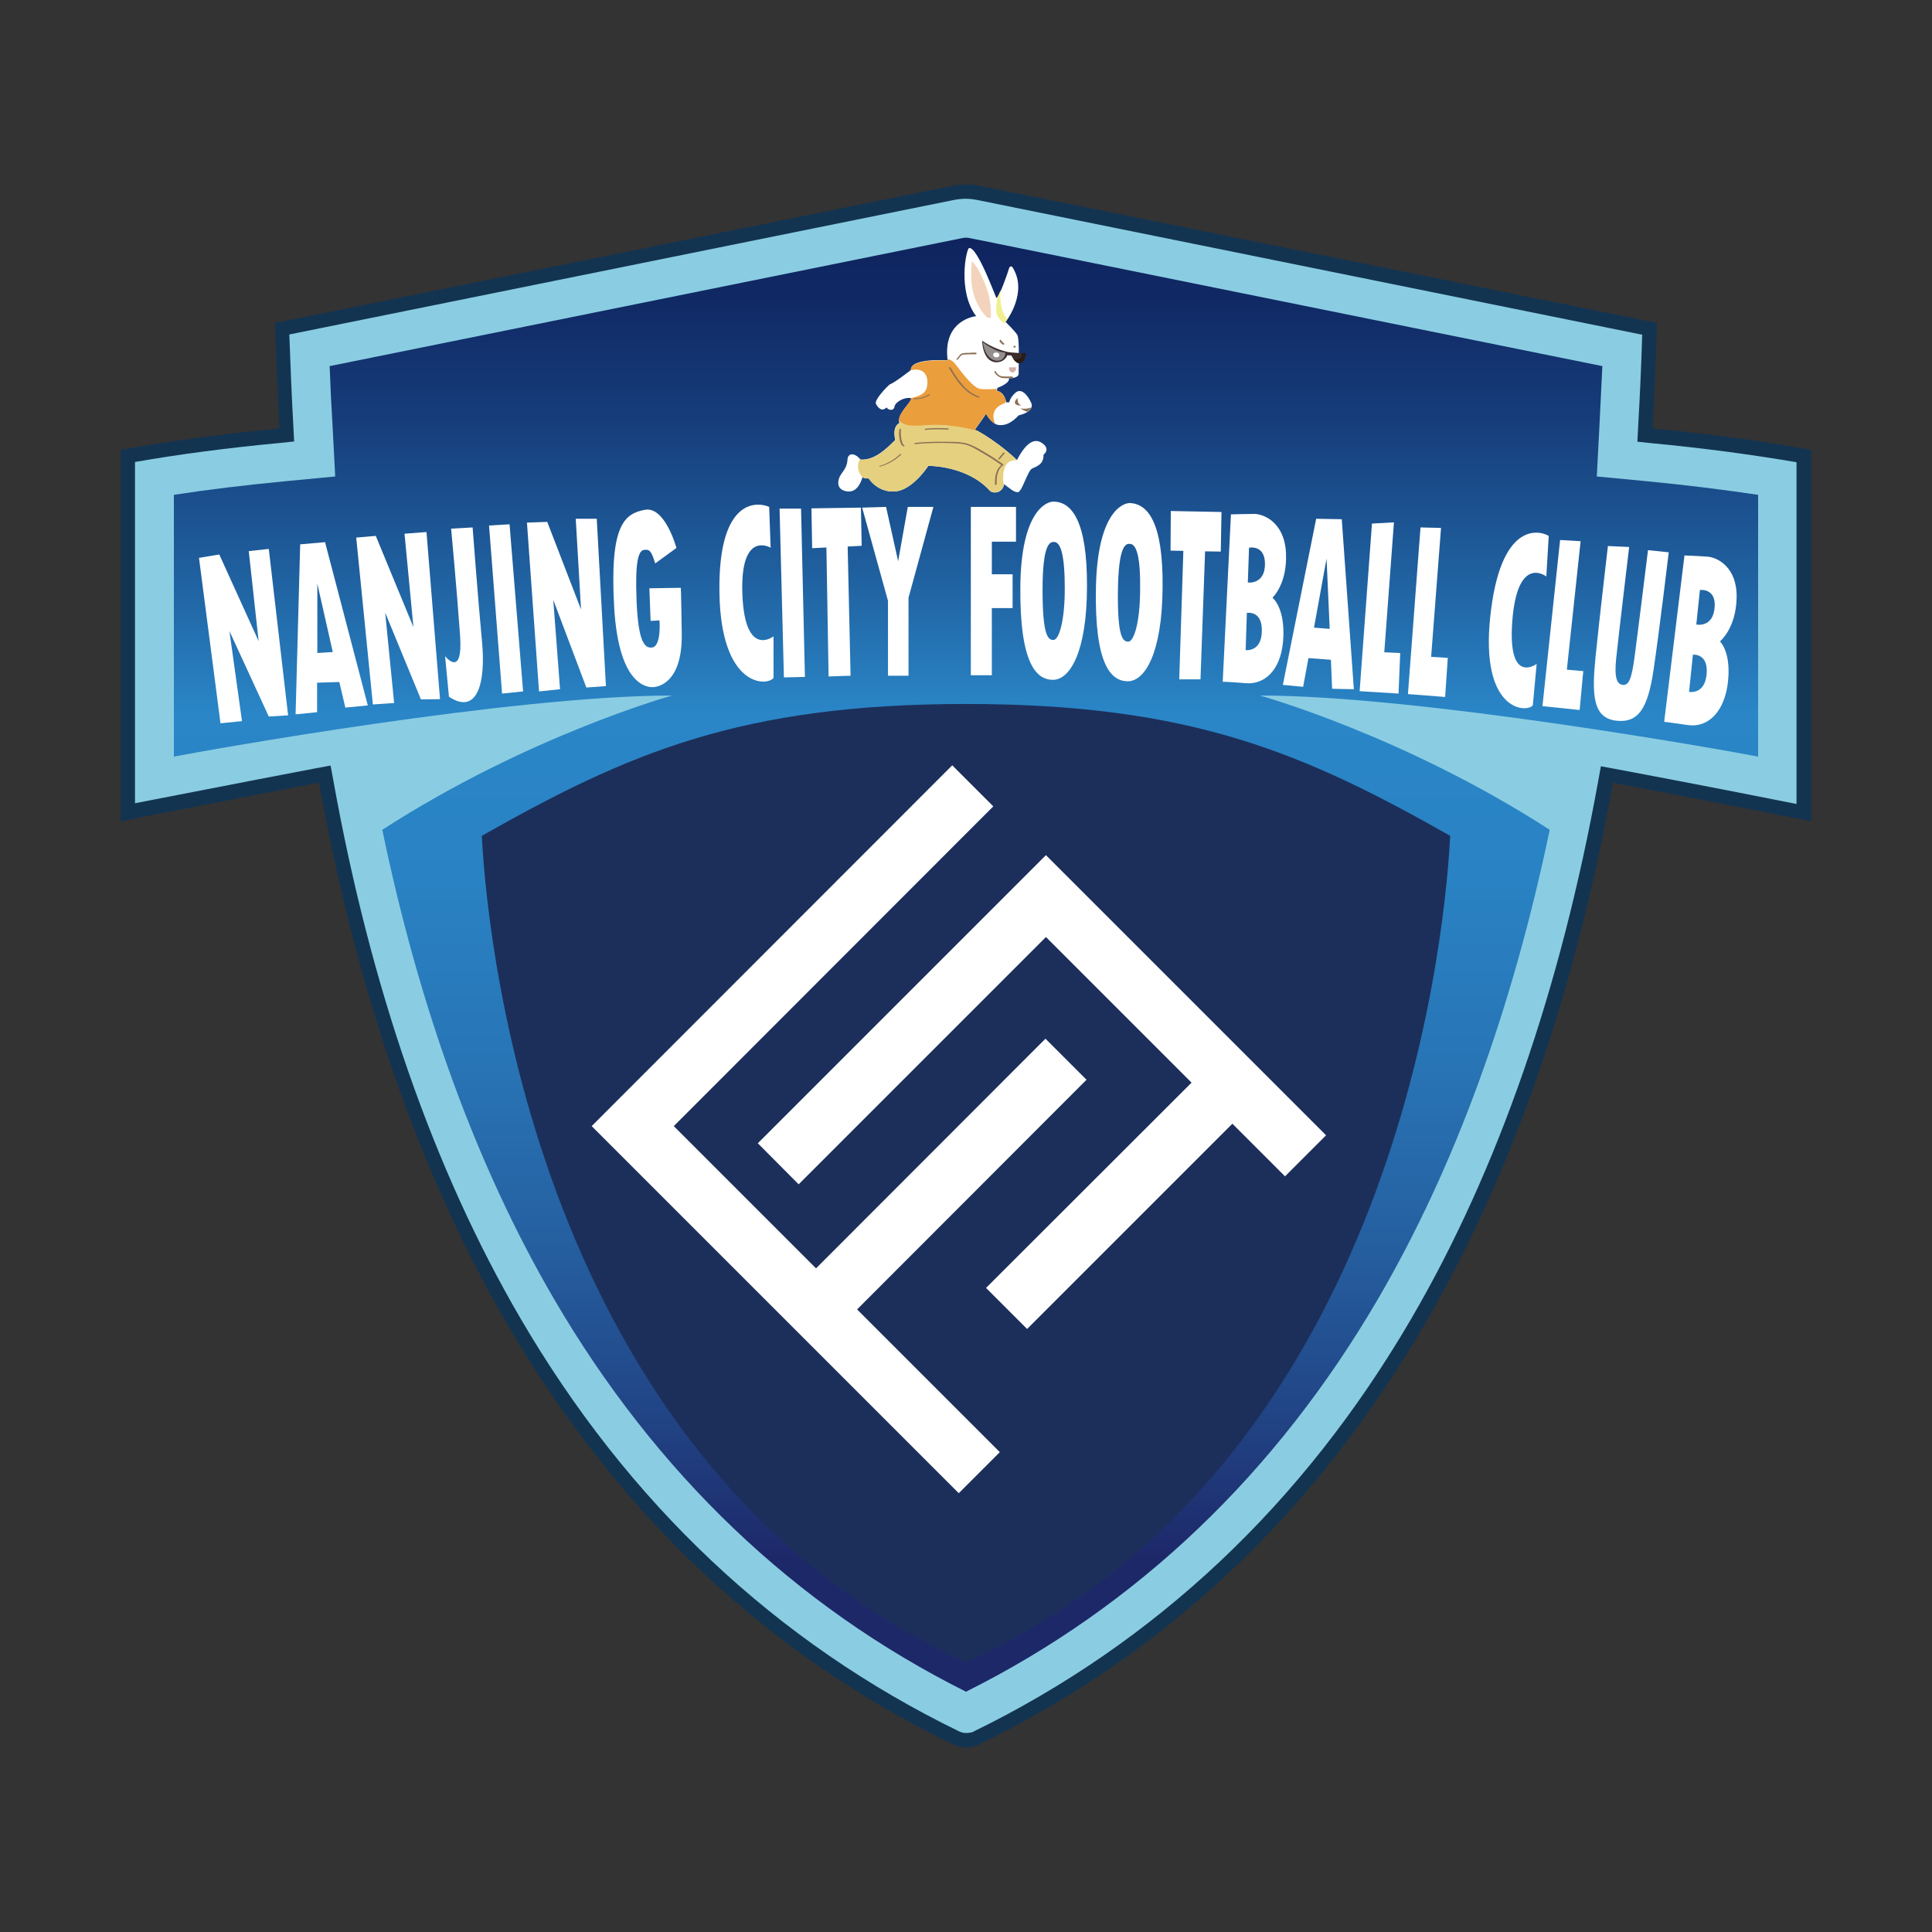 <svg version="1.1" xmlns="http://www.w3.org/2000/svg" xmlns:xlink="http://www.w3.org/1999/xlink" x="0px" y="0px"
	 viewBox="0 0 800 800" enable-background="new 0 0 800 800" xml:space="preserve">
<rect x="0" y="0" width="800" height="800" fill="#333333" stroke="none"/>
<g>
	<g>
		<path fill="#133451" d="M750,186.3c-20-3.7-41.8-6.6-65.7-8.9c0.8-15.4,1.4-30,1.8-43.7L406,77c-3.9-0.8-8-0.8-11.9,0l-280.2,56.7
			c0.4,13.7,1,28.3,1.8,43.7c-23.9,2.3-45.6,5.2-65.7,8.9v153.8c0,0,34.5-6.9,82.1-16C159.1,474,226,640.4,394.7,722.4
			c3.3,1.6,7.3,1.6,10.6,0C574,640.4,640.9,474,667.9,324.1c47.6,9.1,82.1,16,82.1,16V186.3z"/>
		<path fill="#8ACDE2" d="M400,717.6c-0.9,0-1.8-0.2-2.7-0.6c-75.9-36.9-137.1-94.5-181.9-171.3c-35.8-61.4-61.9-136.3-77.4-222.7
			l-1.1-6l-6,1.1c-34.6,6.6-62.4,12.1-75,14.5V191.3c18.3-3.2,38-5.8,60.2-7.9l5.7-0.6l-0.3-5.8c-0.7-12.4-1.2-25-1.7-38.5
			l275.2-55.7c1.6-0.3,3.2-0.5,4.8-0.5s3.2,0.2,4.8,0.5L680,138.6c-0.4,13.5-1,26.2-1.7,38.5l-0.3,5.8l5.7,0.6
			c22.2,2.1,42,4.8,60.2,7.9v141.5c-12.5-2.5-40.4-8-75-14.5l-6-1.1l-1.1,6c-15.6,86.4-41.6,161.3-77.4,222.7
			c-44.8,76.8-106,134.4-181.9,171.3C401.8,717.4,400.9,717.6,400,717.6z"/>
		<linearGradient id="SVGID_1_" gradientUnits="userSpaceOnUse" x1="400" y1="90.198" x2="400" y2="697.703">
			<stop  offset="0" style="stop-color:#0E225D"/>
			<stop  offset="5.386207e-02" style="stop-color:#102965"/>
			<stop  offset="0.136" style="stop-color:#163D7A"/>
			<stop  offset="0.237" style="stop-color:#1F5E9D"/>
			<stop  offset="0.338" style="stop-color:#2A86C7"/>
			<stop  offset="0.452" style="stop-color:#2982C3"/>
			<stop  offset="0.573" style="stop-color:#2875B6"/>
			<stop  offset="0.696" style="stop-color:#2560A1"/>
			<stop  offset="0.821" style="stop-color:#214384"/>
			<stop  offset="0.913" style="stop-color:#1D2869"/>
		</linearGradient>
		<path fill="url(#SVGID_1_)" d="M682.2,199.3l-21-2l1.1-21.1c0.4-8,0.8-16.2,1.2-24.6l-261.9-53c-0.5-0.1-1.1-0.2-1.6-0.2
			s-1.1,0.1-1.6,0.2l-261.9,53c0.3,8.4,0.7,16.6,1.2,24.6l1.1,21.1l-21,2c-16.5,1.6-31.6,3.4-45.8,5.6v108.4
			c14.4-2.8,140.4-25.3,206.3-25.3c0,0-59.5,16.5-120,55.6c15.5,74.7,39.4,139.9,71,194.1C271.6,610.2,329,665,400,700.5
			c71-35.5,128.4-90.3,170.7-162.8c31.6-54.2,55.4-119.4,71-194.1c-60.5-39.1-120-55.6-120-55.6c65.9,0,191.9,22.5,206.3,25.3V204.9
			C713.9,202.8,698.7,200.9,682.2,199.3z"/>
		<path fill="#1C2F5B" d="M400,291.5c-93.4,0-140.1,20.4-200.5,54.6c2.7,51.8,26.6,263,200.5,342.2
			c173.9-79.2,197.8-290.5,200.5-342.2C540.1,311.9,493.4,291.5,400,291.5z"/>
		<polygon fill="#FFFFFF" points="449.9,447.1 432.9,430.1 337.9,525.2 279,466.3 411.3,333.9 394.3,316.9 245,466.3 397,618.3 
			414,601.3 354.9,542.2 		"/>
		<polygon fill="#FFFFFF" points="549.1,470.1 433.1,354.1 313.8,473.4 330.7,490.4 433.1,388 493.4,448.3 408.3,533.3 425.3,550.3 
			510.3,465.3 532.1,487.1 		"/>
	</g>
	<g>
		<path fill="#FFFFFF" d="M401.3,102.7c-1.2,0.2-4.9,18,2.9,28.2c0,0-14,1.4-11.8,18.3c0,0-15.5-1.1-15.2,4c0,0-6.6,5.2-8.8,6
			c-2,1.7-6.4,6.6-5.7,8c0.7,1.4,2.4,3.6,4.4,1.5c0.8,1.3,3,1.5,3.3-0.3c0.2-1.9,4.2-4.2,7-3.5c-0.3,2.2-6.1,6.4-5,10.3
			c0,0-3.1,1.1-1.7,7c-3.4,3.3-8.4,8.5-14.4,8.1c-2.2-2.8-5.3-3.1-5.4,0.3c-0.2,3.4-2.5,5.1-3.3,7s-1.2,5.4,3.4,5.9
			c4.7,0.5,6.1-5.9,6.1-5.9s0.9,0.6,2.6,0.5c0,0,3.6,5.9,10.9,5.4c7.3-0.5,13.8-10.6,13.8-10.6s15.8-0.2,25.3,10.1
			c1.2,1.6,5.4,1.4,6.1-2.5c2.2,1.6,4,3.4,5.7,3.3s4-8.9,5.9-9.8c1.9-0.9,4.8-1.7,4.7-5.7c2-1.7,1.2-3.3,0.2-4.2
			c-1.1-0.9-5.3-5.1-11.2,6.4c0,0-7.6-7.5-17.4-12.6c0,0,4-5.5,4.6-6.6c0,0,2.3,4.4,5.3,4.7c3,0.3,5.6-1.2,8.2-4
			c3.3-0.8,6.5-2.5,5.1-5.4c-1.4-3-4-6.1-6.4-4c-2.3,2-2.6,4-2.6,4l-1.3,0c0,0-0.4-4.1-3.8-4.8l0.2-1.2c0,0,5.3-1.8,4.8-4
			c0,0,4.1,0.2,4-2s0.5-14.3-0.6-16s-4.8-5.3-4.8-5.3s9.6-12.2,2.8-22.7c-0.3-0.5-1.1-0.3-1.3,0.3c-0.8,2.7-4.2,12.3-5.3,12.5
			C412.4,123.4,404.8,102.2,401.3,102.7z"/>
		<path fill="#F3D3BC" d="M408.8,131.5c0.5,0.1,1,0.1,1.5,0.2c0.1-2.1,0.1-6.9-1.6-11.9c-2.8-8.3-6.2-11.7-6.2-11.7
			s-1.2,7.9,0.8,14.2C404.9,127.1,407,129.8,408.8,131.5z"/>
		<path fill="#F1EF90" d="M416,133.9c-1.7-0.9-2.6-2.4-3-3.2c-0.7-1.3-0.6-3.8,0.1-8c0.4-0.5,0.8-1.4,1.2-2.5
			c-0.3,3.9,0,8.7,2.8,11.9C416.7,132.9,416.6,133,416,133.9z"/>
		<path fill="#EB9E3C" d="M416.5,166.3L416,167c0,0-6.4,1.6-4.2,7.8c0.1,0.3,0.2,0.5,0.2,0.7c-2.2-1.2-3.8-4.2-3.8-4.2
			c-0.6,1.1-4.6,6.6-4.6,6.6c0.3,0.2,0.6,0.3,0.9,0.5h-0.6c0,0-4.3-1.4-11.3-2.1c-7-0.7-7.9,0-11.2,0c-3.2,0-6.7,0.7-9.2-2
			c0-3.6,4.8-7.3,5.1-9.3c-0.2-0.1-0.4-0.1-0.6-0.1l0,0c0,0,6.1-0.7,7-4.2c0.9-3.5,0.2-8.6-6.1-7.5c-0.2,0-0.4,0.1-0.5,0.1
			c-0.1-5,15.2-4,15.2-4c0-0.2,0-0.4-0.1-0.6c1.2,0.3,2,0.1,4.2,3.1c2.3,3.1,6.7,8.7,9.3,9.2c1.6,0.3,4.7,0.2,7,0l-0.1,0.8
			C415.6,162.4,416.4,165.3,416.5,166.3z"/>
		<path fill="#E5D080" d="M420.9,190.4l-0.1,0.2c-6.7-0.5-5.3,9.3-5.3,9.3l0.2,0.7c-0.7,3.8-4.8,3.9-6,2.4
			c-9.5-10.3-25.3-10.1-25.3-10.1s-6.5,10.1-13.8,10.6c-7.3,0.5-10.9-5.4-10.9-5.4c-1.7,0.2-2.6-0.5-2.6-0.5s0,0,0,0l0,0
			c-3.3-3.7-1.1-7.3-1.1-7.3l0.1-0.3c0.1,0.1,0.1,0.2,0.2,0.3c6.1,0.5,11-4.8,14.5-8.1c-1.4-5.9,1.7-7,1.7-7c-0.1-0.3-0.1-0.6-0.1-1
			c2.6,2.6,6,2,9.2,2c3.3,0,4.2-0.7,11.2,0c7,0.7,11.3,2.1,11.3,2.1h0.6C413.2,183.1,420.1,189.5,420.9,190.4z"/>
		<g>
			<path fill="#8C7055" d="M392.9,152.3c3,5,6.4,10.4,12.2,12.3c0.1,0,0.3,0,0.5-0.1c0.1,0,0.2-0.2,0.1-0.2
				c-5.8-1.8-9.1-7.2-12.1-12.1C393.4,151.9,392.8,152.1,392.9,152.3L392.9,152.3z"/>
			<path fill="#8C7055" d="M384.4,163.4c-1.7,1.1-3.8,1.6-5.8,1.5c-0.1,0-0.4,0-0.4,0.2c-0.1,0.1,0.1,0.2,0.2,0.2
				c2.3,0.1,4.6-0.5,6.5-1.7c0.1-0.1,0.2-0.2,0.1-0.3C384.8,163.2,384.5,163.3,384.4,163.4L384.4,163.4z"/>
			<path fill="#8C7055" d="M383.2,178c3-0.3,6.1-0.3,9.2-0.1c0.3,0,0.7-0.4,0.2-0.5c-3.1-0.2-6.2-0.2-9.3,0.1
				C382.9,177.6,382.7,178.1,383.2,178L383.2,178z"/>
			<path fill="#8C7055" d="M372.4,177.8c-0.2,1.3-0.2,2.7,0.1,4c0.2,1.1,0.5,2.4,1.5,3c0.2,0.1,0.8-0.2,0.6-0.2
				c-0.9-0.6-1.2-1.9-1.4-3c-0.2-1.3-0.3-2.6-0.1-3.9C373.1,177.5,372.4,177.7,372.4,177.8L372.4,177.8z"/>
			<path fill="#8C7055" d="M372.5,188.2c-2.3,2.2-5.1,3.8-8.2,4.7c-0.4,0.1-0.3,0.4,0.1,0.3c3.3-0.9,6.3-2.6,8.8-5
				c0.1-0.1-0.1-0.2-0.2-0.2C372.8,188,372.6,188,372.5,188.2L372.5,188.2z"/>
			<path fill="#8C7055" d="M378.8,183.9c5.1-0.5,10.3-0.6,15.5-0.4c2.5,0.1,5,0.2,7.3,1.2c2.2,1,4.3,2.3,6.3,3.5
				c2.4,1.4,4.7,2.9,6.9,4.5c0-0.1,0-0.2,0.1-0.3c-2.7,1.9-3,5.3-2.9,8.3c0,0.2,0.7,0.1,0.7-0.2c-0.1-2.8,0.2-6.1,2.7-7.9
				c0.1-0.1,0.2-0.2,0.1-0.3c-2.1-1.5-4.2-2.9-6.4-4.2c-2.1-1.3-4.2-2.6-6.5-3.6c-2.2-1.1-4.6-1.4-7-1.5c-2.6-0.1-5.3-0.1-8-0.1
				c-2.9,0.1-5.8,0.2-8.7,0.5C378.6,183.6,378.4,184,378.8,183.9L378.8,183.9z"/>
			<path fill="#8C7055" d="M415.4,187.5c-0.7,0.8-1.3,1.6-2,2.4c-0.1,0.1-0.1,0.2,0.1,0.3c0.1,0,0.4,0,0.5-0.1
				c0.7-0.8,1.3-1.6,2-2.4c0.1-0.1,0.1-0.2-0.1-0.3C415.8,187.3,415.5,187.4,415.4,187.5L415.4,187.5z"/>
		</g>
		<path fill="#8C7055" d="M421.4,164.8c0,0-0.4,2.7,1.6,3c0,0-1.8,0.4-2.6-0.6C419.7,166.1,421.4,164.8,421.4,164.8z"/>
		<path fill="#8C7055" d="M422.4,169.1c1.4,0.8,2.2,1.2,3,1.4c0.8-0.5,1.4-1.1,1.6-1.8C425,169.6,422.4,169.1,422.4,169.1z"/>
		<path fill="#8C7055" d="M411.8,154.1c0.5,1.1,1.6,1.9,2.7,2.3c0.7,0.2,1.4,0.2,2.1,0.2c0.8,0,1.7,0,2.5,0c0.5,0,0.4-0.7,0-0.7
			c-0.7,0-1.5,0-2.2,0c-0.7,0-1.4,0-2.1-0.1c-1.1-0.2-2-1-2.5-2C412.2,153.4,411.6,153.7,411.8,154.1L411.8,154.1z"/>
		<path fill="#8C7055" d="M396.6,148.9c0.4-0.4,0.7-0.9,1.1-1.4c0.4-0.5,1-0.7,1.7-0.7c1.5-0.1,3-0.1,4.6-0.1c0.5,0,0.5-0.7,0-0.7
			c-0.8,0-1.7,0-2.5,0.1c-0.8,0-1.6,0-2.4,0.1c-0.6,0.1-1.3,0.3-1.7,0.8c-0.4,0.5-0.7,1.1-1.2,1.5
			C395.8,148.7,396.3,149.2,396.6,148.9L396.6,148.9z"/>
		<path fill="#D2AEAB" d="M417.8,152.1l3,0c0,0-0.1,2.1-1.4,2.1C417.6,154.2,417.8,152.1,417.8,152.1z"/>
		<path fill="#8C7055" d="M413.9,141.4c0.4,0.5,0.8,1,1.4,1.3c0.2,0.1,0.4,0,0.5-0.1c0.1-0.2,0-0.4-0.1-0.5c-0.1,0-0.1-0.1-0.2-0.1
			c0,0-0.1,0-0.1-0.1c0,0,0,0,0,0c-0.1,0,0.1,0.1,0,0c-0.1-0.1-0.2-0.2-0.3-0.3c-0.1-0.1-0.2-0.2-0.3-0.3c0-0.1-0.1-0.1-0.1-0.2
			c0,0,0-0.1-0.1-0.1c0,0,0,0,0,0c0,0,0,0,0,0c0,0,0,0,0-0.1c-0.1-0.1-0.1-0.1-0.2-0.2c-0.1,0-0.2,0-0.3,0
			C413.9,141.1,413.8,141.3,413.9,141.4L413.9,141.4z"/>
		<path fill="#8C7055" d="M420.2,143.9c0.1,0,0.2-0.1,0.2-0.1c0,0,0.1-0.1,0.1-0.1c0,0,0.1-0.1,0.1-0.1c0,0,0-0.1,0-0.1
			c0,0,0-0.1,0-0.1c0,0,0,0-0.1-0.1c0,0-0.1-0.1-0.2-0.1c0,0-0.1,0-0.1,0c-0.1,0-0.1,0-0.2,0c-0.1,0-0.2,0.1-0.2,0.1
			c0,0-0.1,0.1-0.1,0.1c0,0-0.1,0.1-0.1,0.1c0,0,0,0.1,0,0.1c0,0,0,0.1,0,0.1c0,0,0,0,0.1,0.1c0,0,0.1,0.1,0.2,0.1c0,0,0.1,0,0.1,0
			C420.1,143.9,420.1,143.9,420.2,143.9L420.2,143.9z"/>
		<g>
			<path fill="#392C2C" d="M406.7,141.1c0,0,0,8.3,5.5,8.9c3.9,0.2,4.9-2.9,4.9-2.9l1.7,0.1c0,0,1.5,3.5,3.6,3.2
				c2.1-0.3,2.5-4.1,2.5-4.1s-6.1-0.2-7.9-0.6S410.7,143.9,406.7,141.1z"/>
			<path fill="#938F8E" d="M407,141.7c0,0,4.9,4,9.3,4.3c0,0,0.1,3.3-3.3,3.4C409.7,149.4,407.4,145.8,407,141.7z"/>
			<path fill="#2B1B16" d="M424.9,146.3c0,0-0.4,3.8-2.5,4.1c-1.1,0.2-2.1-0.8-2.8-1.7c0.7,0.2,1.5,0.2,2.2-0.1
				c1-0.4,1.5-1.1,1.2-2.4C424.1,146.3,424.9,146.3,424.9,146.3z"/>
		</g>
		
			<ellipse transform="matrix(9.876483e-02 -0.995 0.995 9.876483e-02 225.62 543.003)" fill="#FFFFFF" cx="412.6" cy="146.9" rx="1" ry="1.3"/>
	</g>
	<polygon fill="#E30073" points="516.3,253.8 516.3,253.8 516.3,253.8 	"/>
	<g>
		<polygon fill="#FFFFFF" points="82.4,231 91.3,299.5 100.2,298.6 95,261.3 111.3,296.7 119.3,296.2 111.3,227.3 103,228.2 
			107.1,265.5 90.8,229.6 		"/>
		<polygon fill="#FFFFFF" points="147.5,222.6 154.4,291.7 163.2,291.1 159.5,253.7 174.3,289.6 182.2,289.5 176.6,220.3 167.5,221 
			171.2,259.7 155.6,221.9 		"/>
		<path fill="#FFFFFF" d="M143,293l9.3-0.9l-17.7-67.6l-10.3,0.9l-1.9,70.4l8.9-0.9v-12.2l9.2-0.3L143,293z M131.4,270.4v-28.7
			l6.4,28.3L131.4,270.4z"/>
		<path fill="#FFFFFF" d="M186.8,218.9l8.9-0.5c0,0,2.3,30.6,3.9,47.4s-1.9,30.5-13.7,22.7l-1.6-16.8c0,0,7.5,9.6,6.2-8.7
			S186.8,218.9,186.8,218.9z"/>
		<polygon fill="#FFFFFF" points="202.5,217.6 207.9,287.2 216.6,286.3 211,217.1 		"/>
		<polygon fill="#FFFFFF" points="218.2,216.4 223.2,286.3 231.9,285.4 229.1,248.4 242.8,284.7 250.9,284.1 247.1,214.8 
			238.4,214.8 240.6,252.4 226.6,216.1 		"/>
		<path fill="#FFFFFF" d="M271.3,233.3l8.8-6.4c0,0-4.7-17.4-13.1-15.8s-14.6,6.2-12.7,40.1s14.6,33.5,16.5,33.3
			c1.9-0.2,11.8-1.9,11.5-22.1s-0.4-19-0.4-19l-13,0.2l0.5,13.5l3.7-0.2c0,0,0.8,10.6-3,11.2c-3.2,0.5-5.8-2.3-6.5-19.1
			c-0.7-16.8,0.8-21,3.1-21.3C268.8,227.4,269.7,227.9,271.3,233.3z"/>
		<path fill="#FFFFFF" d="M318.5,209.9c-4.9-2.2-21.2-3.8-20.6,35.5s19.7,38.9,22.4,35.3v-17.2c0,0-11.9,9.3-12.9-17.5
			s11.7-19.2,11.7-19.2L318.5,209.9z"/>
		<path fill="#FFFFFF" d="M641.3,221.9c-4.7-2.7-20.1-5.1-24.2,33.3c-4.2,38.9,14.6,40.2,17.6,36.9l1.6-17.2c0,0-12.1,9.1-10.1-17.6
			c2.1-28,14.1-18.6,14.1-18.6L641.3,221.9z"/>
		<polygon fill="#FFFFFF" points="322.8,210.6 324.6,280.5 333.3,280.3 331.7,210.6 		"/>
		<polygon fill="#FFFFFF" points="356.8,226 356.5,210.2 336,210.5 336.3,227 342.2,226.7 343.1,280.1 352.2,279.8 351,226.3 		"/>
		<polygon fill="#FFFFFF" points="357,210.2 366.9,209.9 371.9,232.4 375.9,209.9 386.5,209.9 376.2,247.5 376.2,279.8 367.7,279.8 
			367.7,248.8 		"/>
		<polygon fill="#FFFFFF" points="420.7,224.3 420.7,209.9 402,209.9 402,279.6 410.7,279.6 410.7,251.8 419.3,251.8 419.3,237.8 
			410.7,237.8 410.7,224.3 		"/>
		<path fill="#FFFFFF" d="M436.5,207.7c-3.3-0.2-13.7,4.2-14,35.1c-0.3,31.5,6.4,38.7,13.5,38.7s14.1-11.7,14.1-38.8
			C450.2,215.5,443.7,208,436.5,207.7z M436.2,265c-2.2,0-4.5-1.6-4.5-20.7s3-19.9,4.7-19.9c2.8,0,4.5,5.3,4.5,19.3
			C440.9,257.7,438.4,265,436.2,265z"/>
		<path fill="#FFFFFF" d="M468.1,208.3c-3.3-0.2-13.7,4.1-14.3,35c-0.6,31.5,6,38.7,13.1,38.8c7.1,0.1,14.3-11.5,14.5-38.7
			C481.7,216.3,475.3,208.8,468.1,208.3z M467.2,265.7c-2.2,0-4.5-1.6-4.3-20.7s3.2-19.9,4.9-19.8c2.8,0,4.5,5.3,4.3,19.3
			C472,258.4,469.4,265.7,467.2,265.7z"/>
		<polygon fill="#FFFFFF" points="505.8,212 484.8,211.6 484.7,228 490,228.1 488.3,281.3 497.1,281.3 499,228.3 505.5,228.4 		"/>
		<path fill="#FFFFFF" d="M526.9,247.5c0,0,6.2-5.7,5.6-18.5c-0.6-12.7-9.2-16.2-13.2-16.2c-4,0-9.6,0.2-9.6,0.2l-3.4,69.3
			c0,0,2.2,0,9.6,0.6c7.5,0.6,14.3-5,15.4-17.4C532.4,251.7,526.9,247.5,526.9,247.5z M515.8,269.2l0.5-15.4c0,0,6.3-1.2,6.2,7.3
			C522.5,270.1,515.8,269.2,515.8,269.2z M516.7,241.2L516.7,241.2L516.7,241.2L516.7,241.2l0.5-14.4c0,0,6.6-1.4,6.6,6.7
			C523.8,242.2,516.7,241.2,516.7,241.2z"/>
		<path fill="#FFFFFF" d="M712.2,265.6c0,0,6.6-5.3,6.9-18c0.3-12.8-8-16.8-12-17.1c-4-0.3-9.6-0.5-9.6-0.5l-8.4,68.9
			c0,0,2.2,0.2,9.6,1.3c7.4,1.2,14.6-3.9,16.6-16.2C717.3,270.2,712.2,265.6,712.2,265.6z M699.4,286.5l1.6-15.4
			c0,0,6.3-0.7,5.7,7.7C706.1,287.8,699.4,286.5,699.4,286.5z M702.4,258.6L702.4,258.6L702.4,258.6L702.4,258.6l1.5-14.3
			c0,0,6.7-0.9,6.1,7.1C709.4,260.1,702.4,258.6,702.4,258.6z"/>
		<path fill="#FFFFFF" d="M551.6,285.2l9,0.2l-5-70.4l-10.6-0.2l-13.8,68.8l8.4,0.8l2.2-11.9l9.3,0.7L551.6,285.2z M544.1,259.9
			l5.2-28.6l1.3,29.1L544.1,259.9z"/>
		<polygon fill="#FFFFFF" points="568.1,216.8 563,286.2 579.1,287.2 579.8,270.4 573.2,270.1 577.2,216.3 		"/>
		<polygon fill="#FFFFFF" points="588.2,218.4 583,287.4 598.4,288.6 599.5,272.4 592.6,272 596.7,218.6 		"/>
		<polygon fill="#FFFFFF" points="646,223.6 638.7,292.4 654.1,294 655.6,277.9 648.8,277.3 654.5,224.1 		"/>
		<path fill="#FFFFFF" d="M665.8,226.1c0,0-3.5,29.8-5.1,45.7c-1.6,15.8-1.2,25.4,8.4,26.6c9.6,1.2,13.3-5.6,15.6-21
			c2.3-15.4,6.3-48.7,6.3-48.7l-8.6-0.9c0,0-4.4,35.7-5.6,44.5s-2.3,11.5-4.8,11.3c-2.4-0.2-3.6-2.8-2.8-10.7
			c0.8-7.9,5.4-46.4,5.4-46.4L665.8,226.1z"/>
	</g>
</g>
<g>
</g>
<g>
</g>
<g>
</g>
<g>
</g>
<g>
</g>
<g>
</g>
<g>
</g>
<g>
</g>
<g>
</g>
<g>
</g>
<g>
</g>
</svg>
